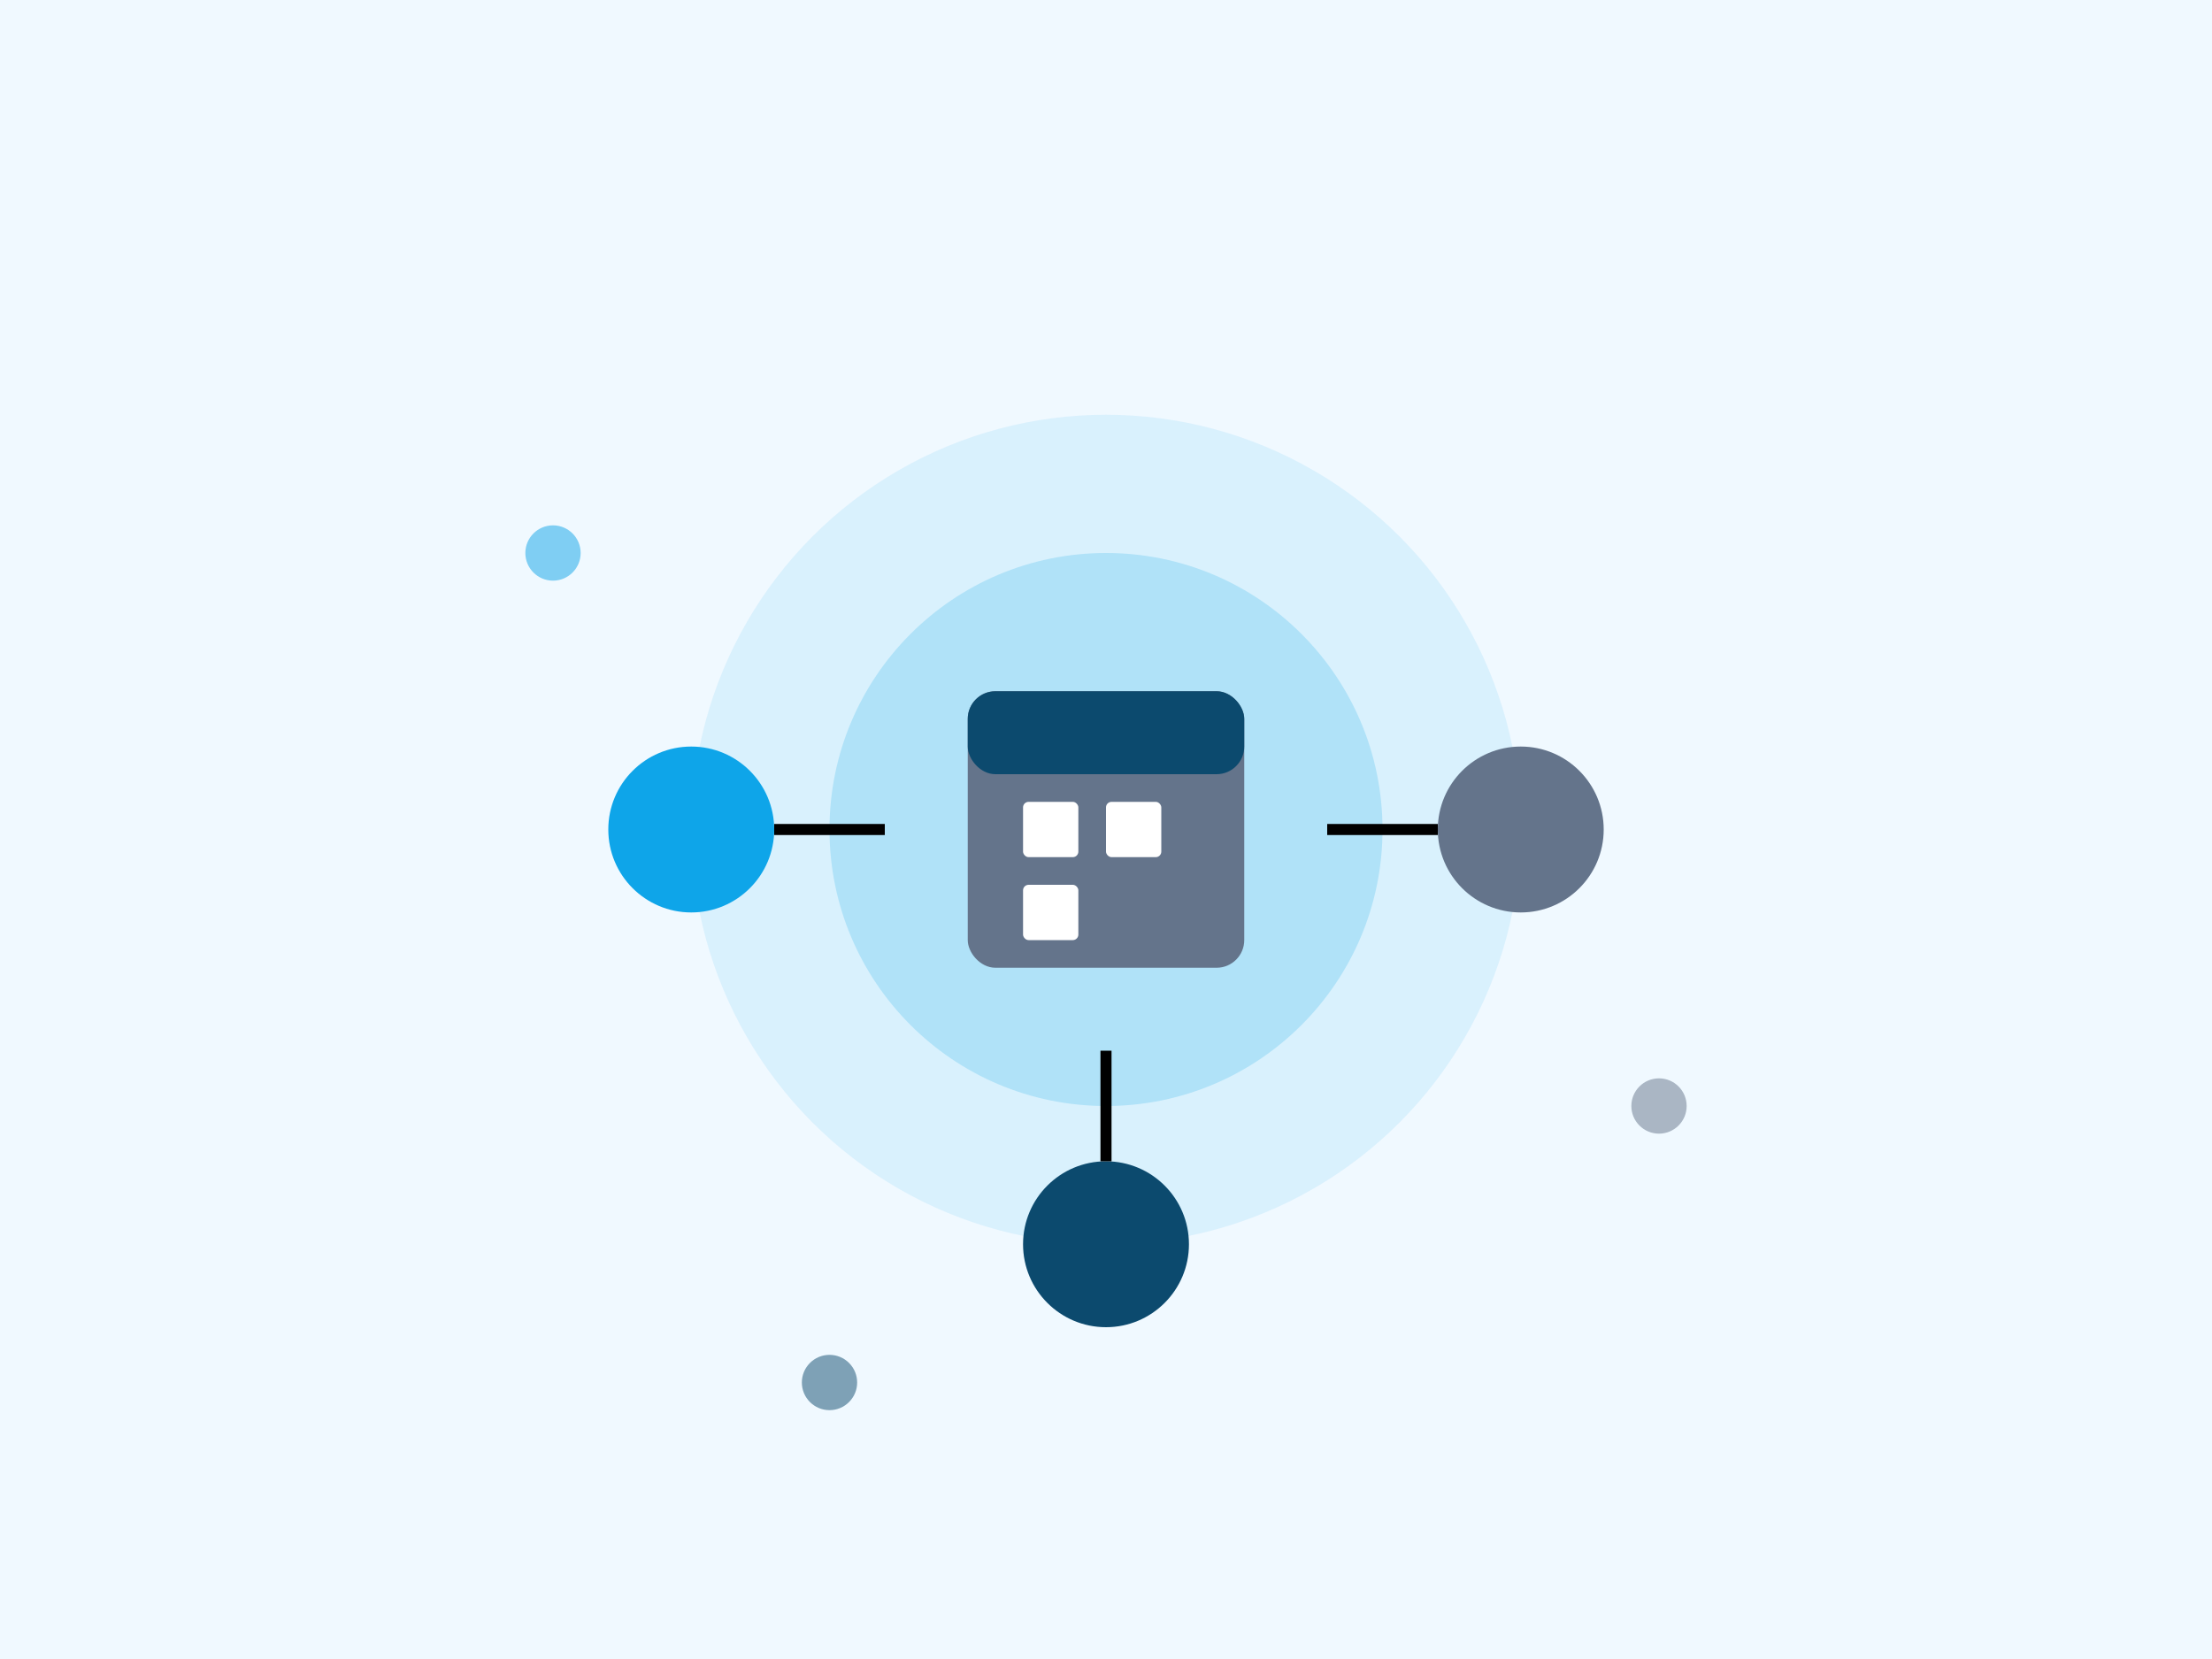<svg xmlns="http://www.w3.org/2000/svg" viewBox="0 0 800 600" fill="none">
  <style>
    .primary { fill: #0ea5e9; }
    .secondary { fill: #64748b; }
    .accent { fill: #0c4a6e; }
    .background { fill: #f0f9ff; }
  </style>
  
  <!-- Background Shape -->
  <path class="background" d="M0 0h800v600H0z"/>
  
  <!-- Abstract Event Elements -->
  <circle class="primary" cx="400" cy="300" r="150" opacity="0.1"/>
  <circle class="primary" cx="400" cy="300" r="100" opacity="0.2"/>
  
  <!-- Calendar Icon -->
  <rect class="secondary" x="350" y="250" width="100" height="100" rx="10"/>
  <rect class="accent" x="350" y="250" width="100" height="30" rx="10"/>
  <rect fill="white" x="370" y="290" width="20" height="20" rx="2"/>
  <rect fill="white" x="400" y="290" width="20" height="20" rx="2"/>
  <rect fill="white" x="370" y="320" width="20" height="20" rx="2"/>
  
  <!-- People Icons -->
  <circle class="primary" cx="250" cy="300" r="30"/>
  <circle class="secondary" cx="550" cy="300" r="30"/>
  <circle class="accent" cx="400" cy="450" r="30"/>
  
  <!-- Connecting Lines -->
  <path class="primary" d="M280 300h40" stroke-width="4" stroke="currentColor"/>
  <path class="primary" d="M480 300h40" stroke-width="4" stroke="currentColor"/>
  <path class="primary" d="M400 380v40" stroke-width="4" stroke="currentColor"/>
  
  <!-- Decorative Elements -->
  <circle class="primary" cx="200" cy="200" r="10" opacity="0.5"/>
  <circle class="secondary" cx="600" cy="400" r="10" opacity="0.5"/>
  <circle class="accent" cx="300" cy="500" r="10" opacity="0.5"/>
</svg>
